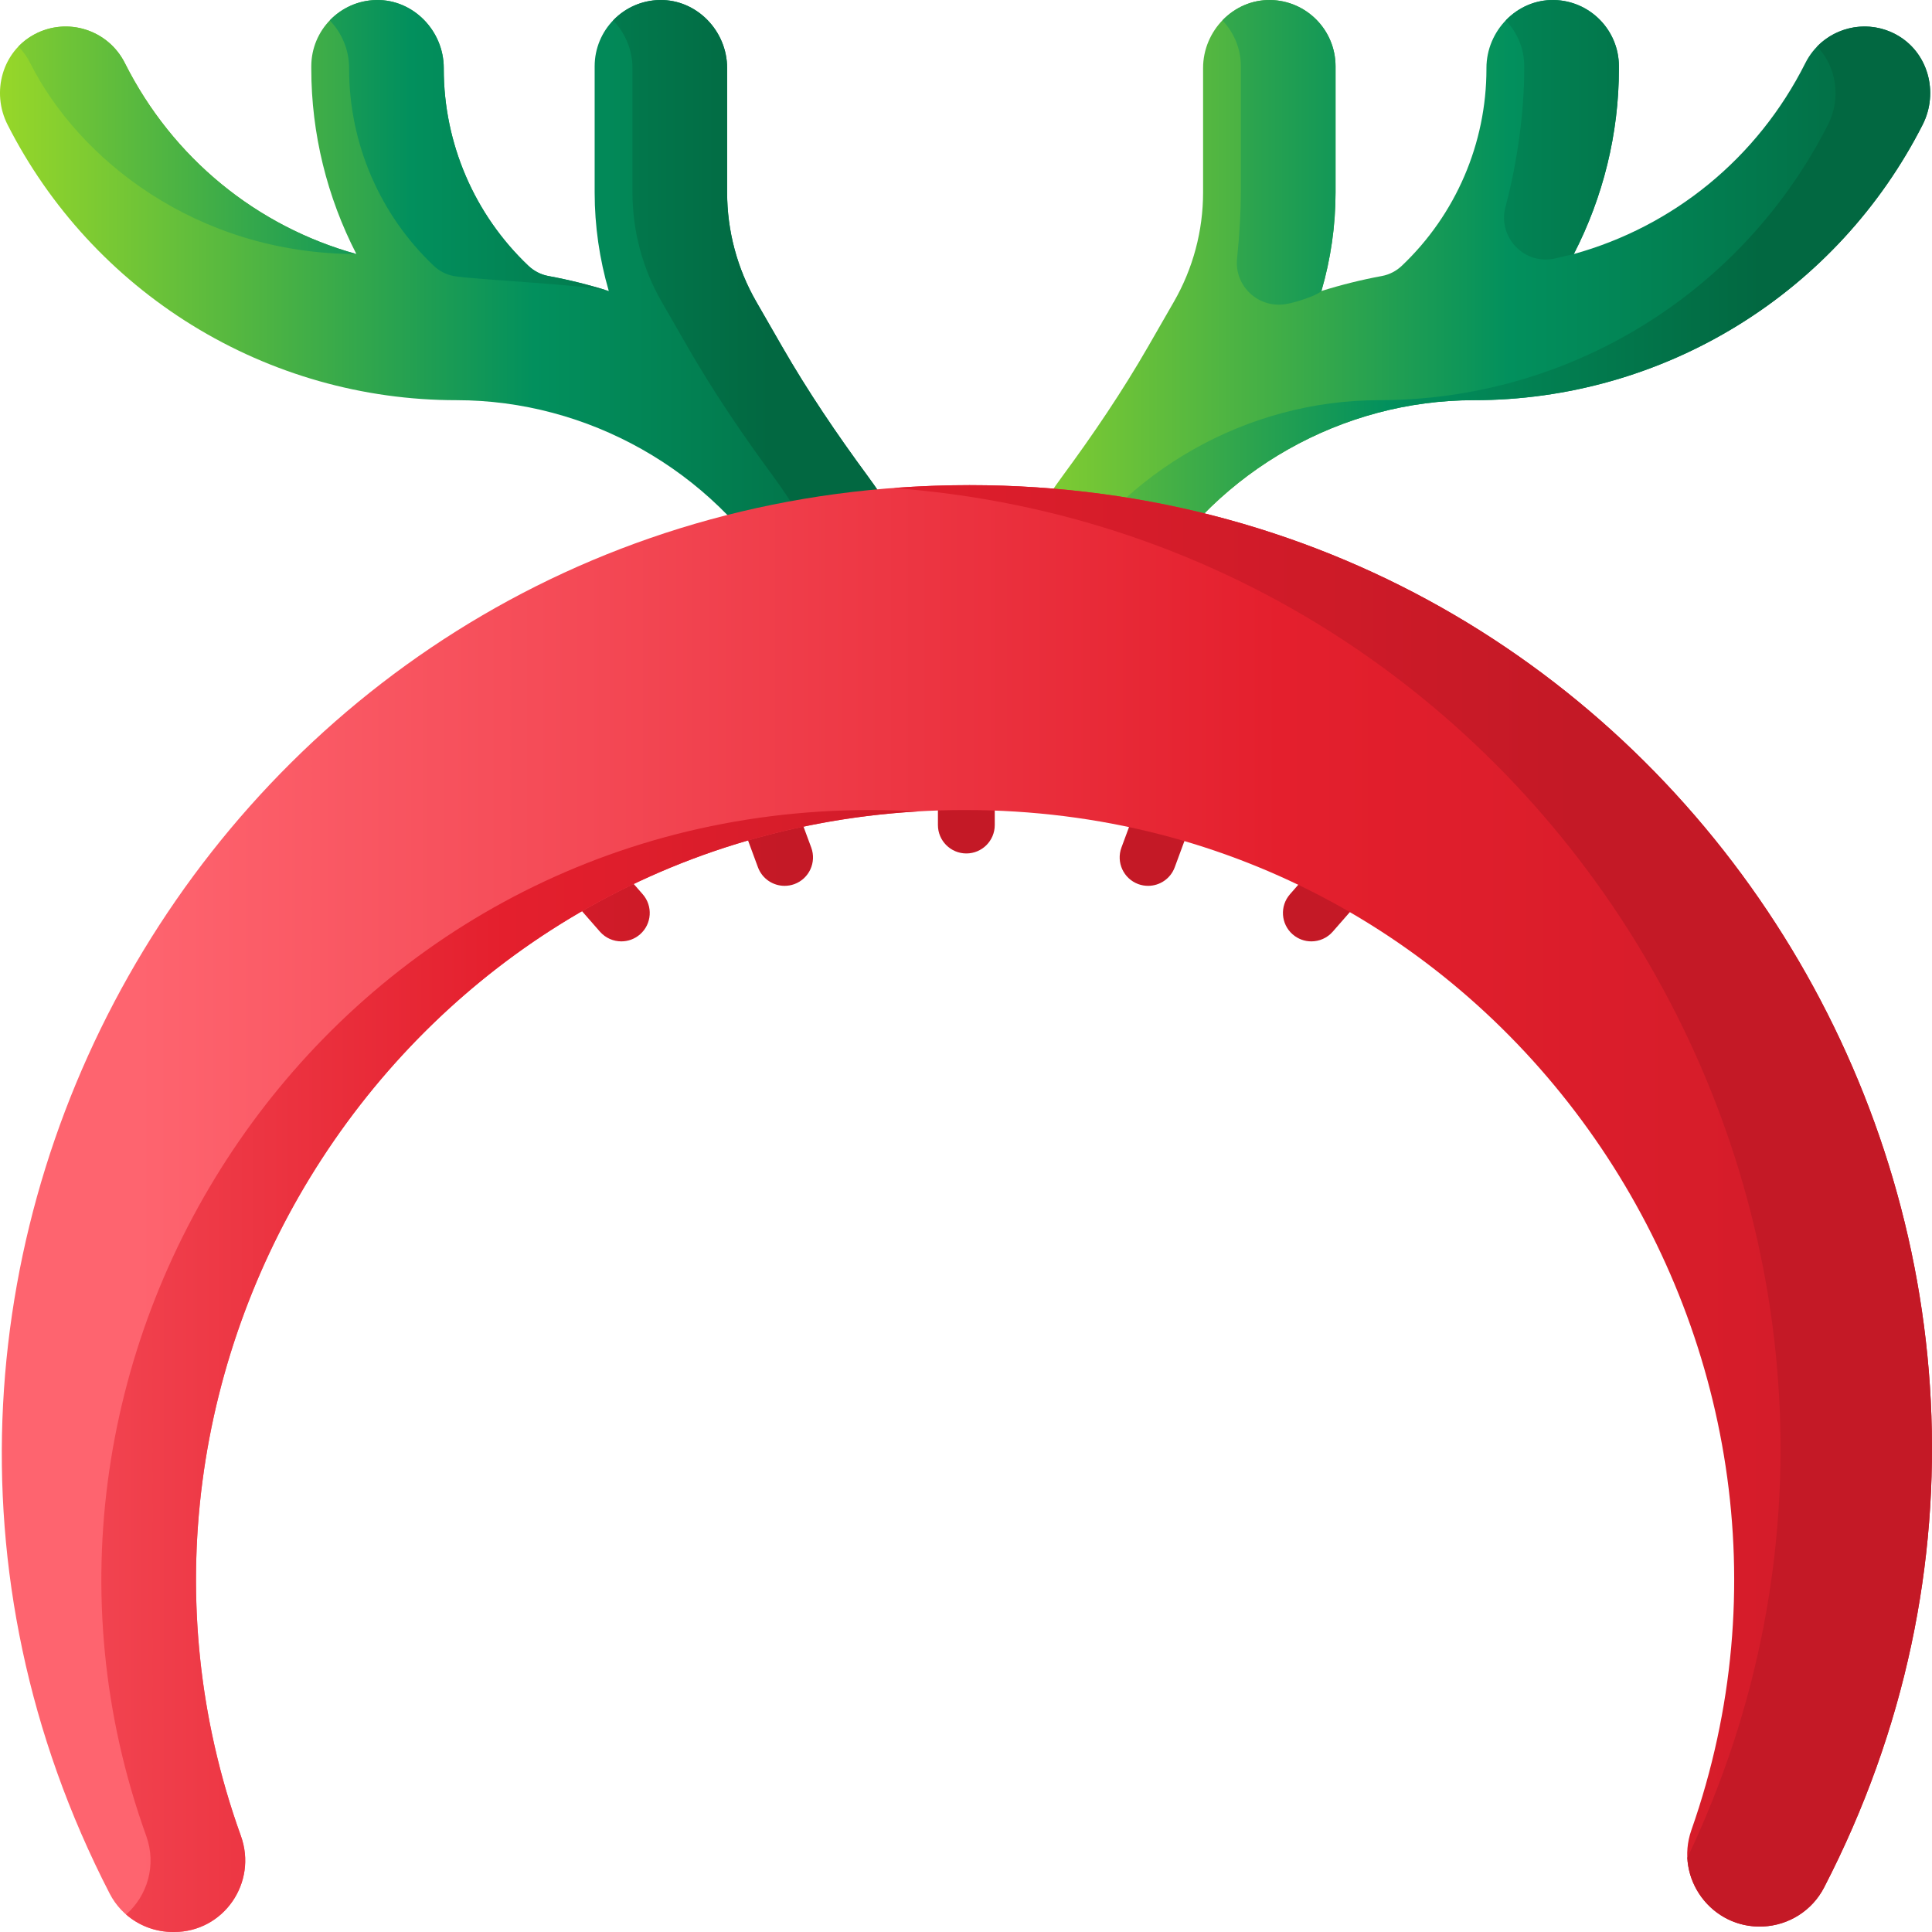 <svg id="Capa_1" enable-background="new 0 0 510 510" height="512" viewBox="0 0 510 510" width="512" xmlns="http://www.w3.org/2000/svg" xmlns:xlink="http://www.w3.org/1999/xlink"><linearGradient id="lg1"><stop offset="0" stop-color="#fe646f"/><stop offset=".521" stop-color="#e41f2d"/><stop offset="1" stop-color="#c41926"/></linearGradient><linearGradient id="SVGID_1_" gradientUnits="userSpaceOnUse" x1="-53.91" x2="206.764" xlink:href="#lg1" y1="234.18" y2="234.18"/><linearGradient id="SVGID_2_" gradientUnits="userSpaceOnUse" x1="-53.91" x2="206.764" xlink:href="#lg1" y1="222.02" y2="222.02"/><linearGradient id="SVGID_3_" gradientUnits="userSpaceOnUse" x1="-53.91" x2="206.764" xlink:href="#lg1" y1="215.225" y2="215.225"/><linearGradient id="SVGID_4_" gradientUnits="userSpaceOnUse" x1="-53.91" x2="206.764" xlink:href="#lg1" y1="222.075" y2="222.075"/><linearGradient id="SVGID_5_" gradientUnits="userSpaceOnUse" x1="-53.91" x2="206.764" xlink:href="#lg1" y1="234.27" y2="234.27"/><linearGradient id="lg2"><stop offset="0" stop-color="#97d729"/><stop offset=".565" stop-color="#02905d"/><stop offset=".996" stop-color="#026841"/></linearGradient><linearGradient id="SVGID_6_" gradientUnits="userSpaceOnUse" x1="0" x2="249.234" xlink:href="#lg2" y1="90.319" y2="90.319"/><linearGradient id="SVGID_7_" gradientUnits="userSpaceOnUse" x1="-15.985" x2="204.008" xlink:href="#lg2" y1="38.41" y2="38.41"/><linearGradient id="SVGID_8_" gradientUnits="userSpaceOnUse" x1="-15.985" x2="204.008" xlink:href="#lg2" y1="90.319" y2="90.319"/><linearGradient id="SVGID_9_" gradientUnits="userSpaceOnUse" x1="-15.985" x2="204.008" xlink:href="#lg2" y1="37.028" y2="37.028"/><linearGradient id="SVGID_10_" gradientUnits="userSpaceOnUse" x1="253.098" x2="510.338" xlink:href="#lg2" y1="90.319" y2="90.319"/><linearGradient id="SVGID_11_" gradientUnits="userSpaceOnUse" x1="237.779" x2="465.567" xlink:href="#lg2" y1="34.255" y2="34.255"/><linearGradient id="SVGID_12_" gradientUnits="userSpaceOnUse" x1="237.779" x2="465.567" xlink:href="#lg2" y1="93.819" y2="93.819"/><linearGradient id="SVGID_13_" gradientUnits="userSpaceOnUse" x1="237.779" x2="465.567" xlink:href="#lg2" y1="40.214" y2="40.214"/><linearGradient id="SVGID_14_" gradientUnits="userSpaceOnUse" x1="36.441" x2="615.051" xlink:href="#lg1" y1="319.031" y2="319.031"/><linearGradient id="SVGID_15_" gradientUnits="userSpaceOnUse" x1="-70.434" x2="320.593" xlink:href="#lg1" y1="361.913" y2="361.913"/><linearGradient id="SVGID_16_" gradientUnits="userSpaceOnUse" x1="-30.893" x2="416.031" xlink:href="#lg1" y1="318.314" y2="318.314"/><g><g><path d="m155.49 219.86c-4.44 2.5-8.76 5.16-12.96 7.97l15.84 18.11c1.49 1.69 3.56 2.56 5.65 2.56 1.75 0 3.51-.61 4.94-1.86 3.11-2.72 3.43-7.46.7-10.58z" fill="url(#SVGID_1_)"/><path d="m209.14 210.2c-4.93 1.12-9.79 2.41-14.55 3.88l5.49 14.86c1.12 3.03 3.98 4.9 7.03 4.9.87 0 1.75-.15 2.6-.46 3.89-1.44 5.87-5.75 4.44-9.64z" fill="url(#SVGID_2_)"/><path d="m247.59 205.29v12.5c0 4.14 3.36 7.5 7.5 7.5s7.5-3.36 7.5-7.5v-12.49c-2.56-.09-5.14-.14-7.74-.14-2.44 0-4.86.04-7.26.13z" fill="url(#SVGID_3_)"/><path d="m296.03 223.74c-1.43 3.89.55 8.2 4.44 9.64.85.31 1.73.46 2.6.46 3.05 0 5.91-1.87 7.03-4.9l5.44-14.73c-4.76-1.48-9.61-2.78-14.54-3.9z" fill="url(#SVGID_4_)"/><path d="m354.53 220.04-14.01 16.02c-2.73 3.12-2.41 7.86.7 10.58 1.43 1.25 3.19 1.86 4.94 1.86 2.09 0 4.17-.87 5.65-2.56l15.66-17.91c-4.19-2.82-8.51-5.49-12.94-7.99z" fill="url(#SVGID_5_)"/></g><g><path d="m246.593 153.63-10.847-17.943c-2.096-3.467-4.347-6.831-6.742-10.082-8.099-10.996-15.76-22.309-22.569-34.148l-6.796-11.816c-5.042-8.767-7.696-18.705-7.696-28.821v-32.861c0-9.809-8.02-18.139-17.818-17.955-9.502.178-17.15 7.944-17.15 17.497v33.322c0 8.824 1.275 17.581 3.73 25.998-5.238-1.64-10.57-2.969-15.968-3.963-1.98-.365-3.803-1.319-5.264-2.705-14.256-13.521-22.33-32.314-22.33-51.971v-.222c0-9.809-8.02-18.139-17.818-17.955-9.502.178-17.15 7.944-17.15 17.497v.683c0 17.101 4.18 33.878 11.902 48.875-26.206-7.267-48.467-25.23-61.119-50.416-4.404-8.772-15.176-12.224-23.875-7.568-8.495 4.547-11.446 15.262-7.078 23.856 11.077 21.792 27.909 40.08 48.711 52.916 20.982 12.947 45.102 19.791 69.751 19.791 34.694 0 67.403 18.457 85.362 48.167l11.116 18.388c3.286 5.437 9.058 8.443 14.975 8.443 3.126 0 6.293-.839 9.154-2.603 8.249-5.086 10.534-16.107 5.519-24.404z" fill="url(#SVGID_6_)"/><g><path d="m139.473 70.152c-14.256-13.521-22.33-32.314-22.33-51.972v-.222c0-9.809-8.02-18.139-17.818-17.956-4.822.091-9.16 2.14-12.27 5.381 3.147 3.273 5.1 7.742 5.1 12.575v.222c0 19.658 8.075 38.45 22.33 51.971 1.461 1.386 3.285 2.341 5.264 2.705 5.398.994 35.718 2.324 40.956 3.963-5.238-1.64-10.57-2.969-15.968-3.963-1.979-.364-3.802-1.318-5.264-2.704z" fill="url(#SVGID_7_)"/><path d="m246.593 153.63-10.846-17.943c-2.096-3.467-4.347-6.831-6.742-10.082-8.099-10.996-15.76-22.309-22.569-34.148l-6.796-11.816c-5.042-8.767-7.696-18.705-7.696-28.821v-32.861c0-9.809-8.02-18.139-17.818-17.956-4.822.091-9.16 2.14-12.27 5.381 3.147 3.273 5.1 7.742 5.1 12.575v32.862c0 10.116 2.654 20.054 7.696 28.821l6.796 11.816c6.809 11.84 14.47 23.152 22.569 34.148 2.395 3.251 4.646 6.615 6.742 10.082l10.846 17.943c4.259 7.046 3.235 16.045-2.218 21.717 3.334 3.429 7.886 5.291 12.532 5.291 3.126 0 6.293-.839 9.154-2.603 8.25-5.088 10.535-16.109 5.52-24.406z" fill="url(#SVGID_8_)"/><path d="m32.959 16.641c-4.405-8.769-15.177-12.221-23.876-7.565-1.611.862-3.02 1.948-4.22 3.197 1.224 1.255 2.279 2.717 3.109 4.367 12.651 25.187 43.73 50.36 86.106 50.417-26.207-7.267-48.467-25.23-61.119-50.416z" fill="url(#SVGID_9_)"/></g></g><g><path d="m262.933 153.63 10.847-17.943c2.096-3.467 4.347-6.831 6.742-10.082 8.099-10.996 15.76-22.309 22.569-34.148l6.796-11.816c5.042-8.767 7.696-18.705 7.696-28.821v-32.861c0-9.809 8.02-18.139 17.818-17.955 9.502.178 17.15 7.944 17.15 17.497v33.322c0 8.824-1.275 17.581-3.73 25.998 5.238-1.64 10.57-2.969 15.968-3.963 1.98-.365 3.803-1.319 5.264-2.705 14.256-13.521 22.33-32.314 22.33-51.971v-.222c0-9.809 8.02-18.139 17.818-17.955 9.502.178 17.15 7.944 17.15 17.497v.683c0 17.101-4.18 33.878-11.902 48.875 26.206-7.267 48.467-25.23 61.119-50.416 4.404-8.769 15.177-12.221 23.876-7.565 8.495 4.547 11.446 15.262 7.077 23.856-11.077 21.792-27.909 40.08-48.711 52.916-20.982 12.947-45.102 19.791-69.75 19.791-34.694 0-67.403 18.457-85.362 48.167l-11.116 18.388c-3.286 5.437-9.058 8.443-14.975 8.443-3.126 0-6.293-.839-9.155-2.603-8.249-5.089-10.535-16.11-5.519-24.407z" fill="url(#SVGID_10_)"/><g><path d="m410.642 68.195c2.915-.699 4.806-1.138 4.806-1.138 7.722-14.996 11.902-31.774 11.902-48.875v-.682c0-9.553-7.648-17.319-17.15-17.497-4.97-.093-9.477 2.01-12.718 5.381 3.018 3.145 4.879 7.411 4.879 12.116v.683c0 10.917-1.704 24.261-4.945 36.385-2.165 8.103 5.076 15.582 13.226 13.627z" fill="url(#SVGID_11_)"/><path d="m500.443 9.076c-7.062-3.78-15.489-2.216-20.767 3.197 5.128 5.339 6.397 13.694 2.857 20.658-11.077 21.792-27.909 40.08-48.711 52.916-20.982 12.947-45.102 19.791-69.75 19.791-34.694 0-67.403 18.457-85.362 48.167l-11.116 18.388c-.706 1.167-1.531 2.215-2.443 3.153.968 1.006 2.058 1.921 3.301 2.687 2.861 1.764 6.028 2.603 9.154 2.603 5.917 0 11.689-3.006 14.975-8.443l11.116-18.388c17.96-29.711 50.669-48.167 85.362-48.167 24.649 0 48.769-6.844 69.751-19.791 20.802-12.836 37.634-31.124 48.711-52.916 4.368-8.593 1.417-19.308-7.078-23.855z" fill="url(#SVGID_12_)"/><path d="m327.562 50.822c0 4.55-.339 11.035-1.004 17.405-.771 7.391 5.781 13.363 13.08 12.009.054-.01.108-.02.162-.03 1.98-.365 7.559-1.999 9.02-3.385 2.455-8.417 3.73-17.174 3.73-25.998v-33.323c0-9.553-7.648-17.319-17.15-17.497-4.97-.093-9.477 2.01-12.718 5.381 3.018 3.145 4.879 7.411 4.879 12.116v33.322z" fill="url(#SVGID_13_)"/></g></g><g><path d="m255.896 128.063c-191.969 0-313.731 203.486-226.93 371.827 3.213 6.231 9.674 10.11 16.68 10.111h.292c13.106.001 22.096-13.034 17.65-25.374-46.158-128.094 47.811-270.8 191.175-270.8h.001c142.793 0 236.583 141.569 191.721 269.266-4.5 12.809 5.409 26.097 18.959 25.451 6.789-.324 12.926-4.216 16.051-10.257 86.665-167.535-34.501-370.224-225.599-370.224z" fill="url(#SVGID_14_)"/><path d="m242.276 214.202c-4.124-.242-8.289-.375-12.501-.375h-.001c-143.365 0-237.334 142.706-191.175 270.8 2.809 7.794.253 15.863-5.311 20.751 3.37 2.931 7.742 4.623 12.357 4.623h.292c13.106.001 22.096-13.034 17.65-25.374-44.804-124.336 42.421-262.427 178.689-270.425z" fill="url(#SVGID_15_)"/><path d="m255.896 128.063c-6.763 0-13.435.261-20.017.756 176.524 13.3 285.671 201.612 209.536 361.605.516 10.067 9.082 18.641 20.029 18.119 6.789-.324 12.926-4.216 16.051-10.257 86.665-167.534-34.501-370.223-225.599-370.223z" fill="url(#SVGID_16_)"/></g></g></svg>